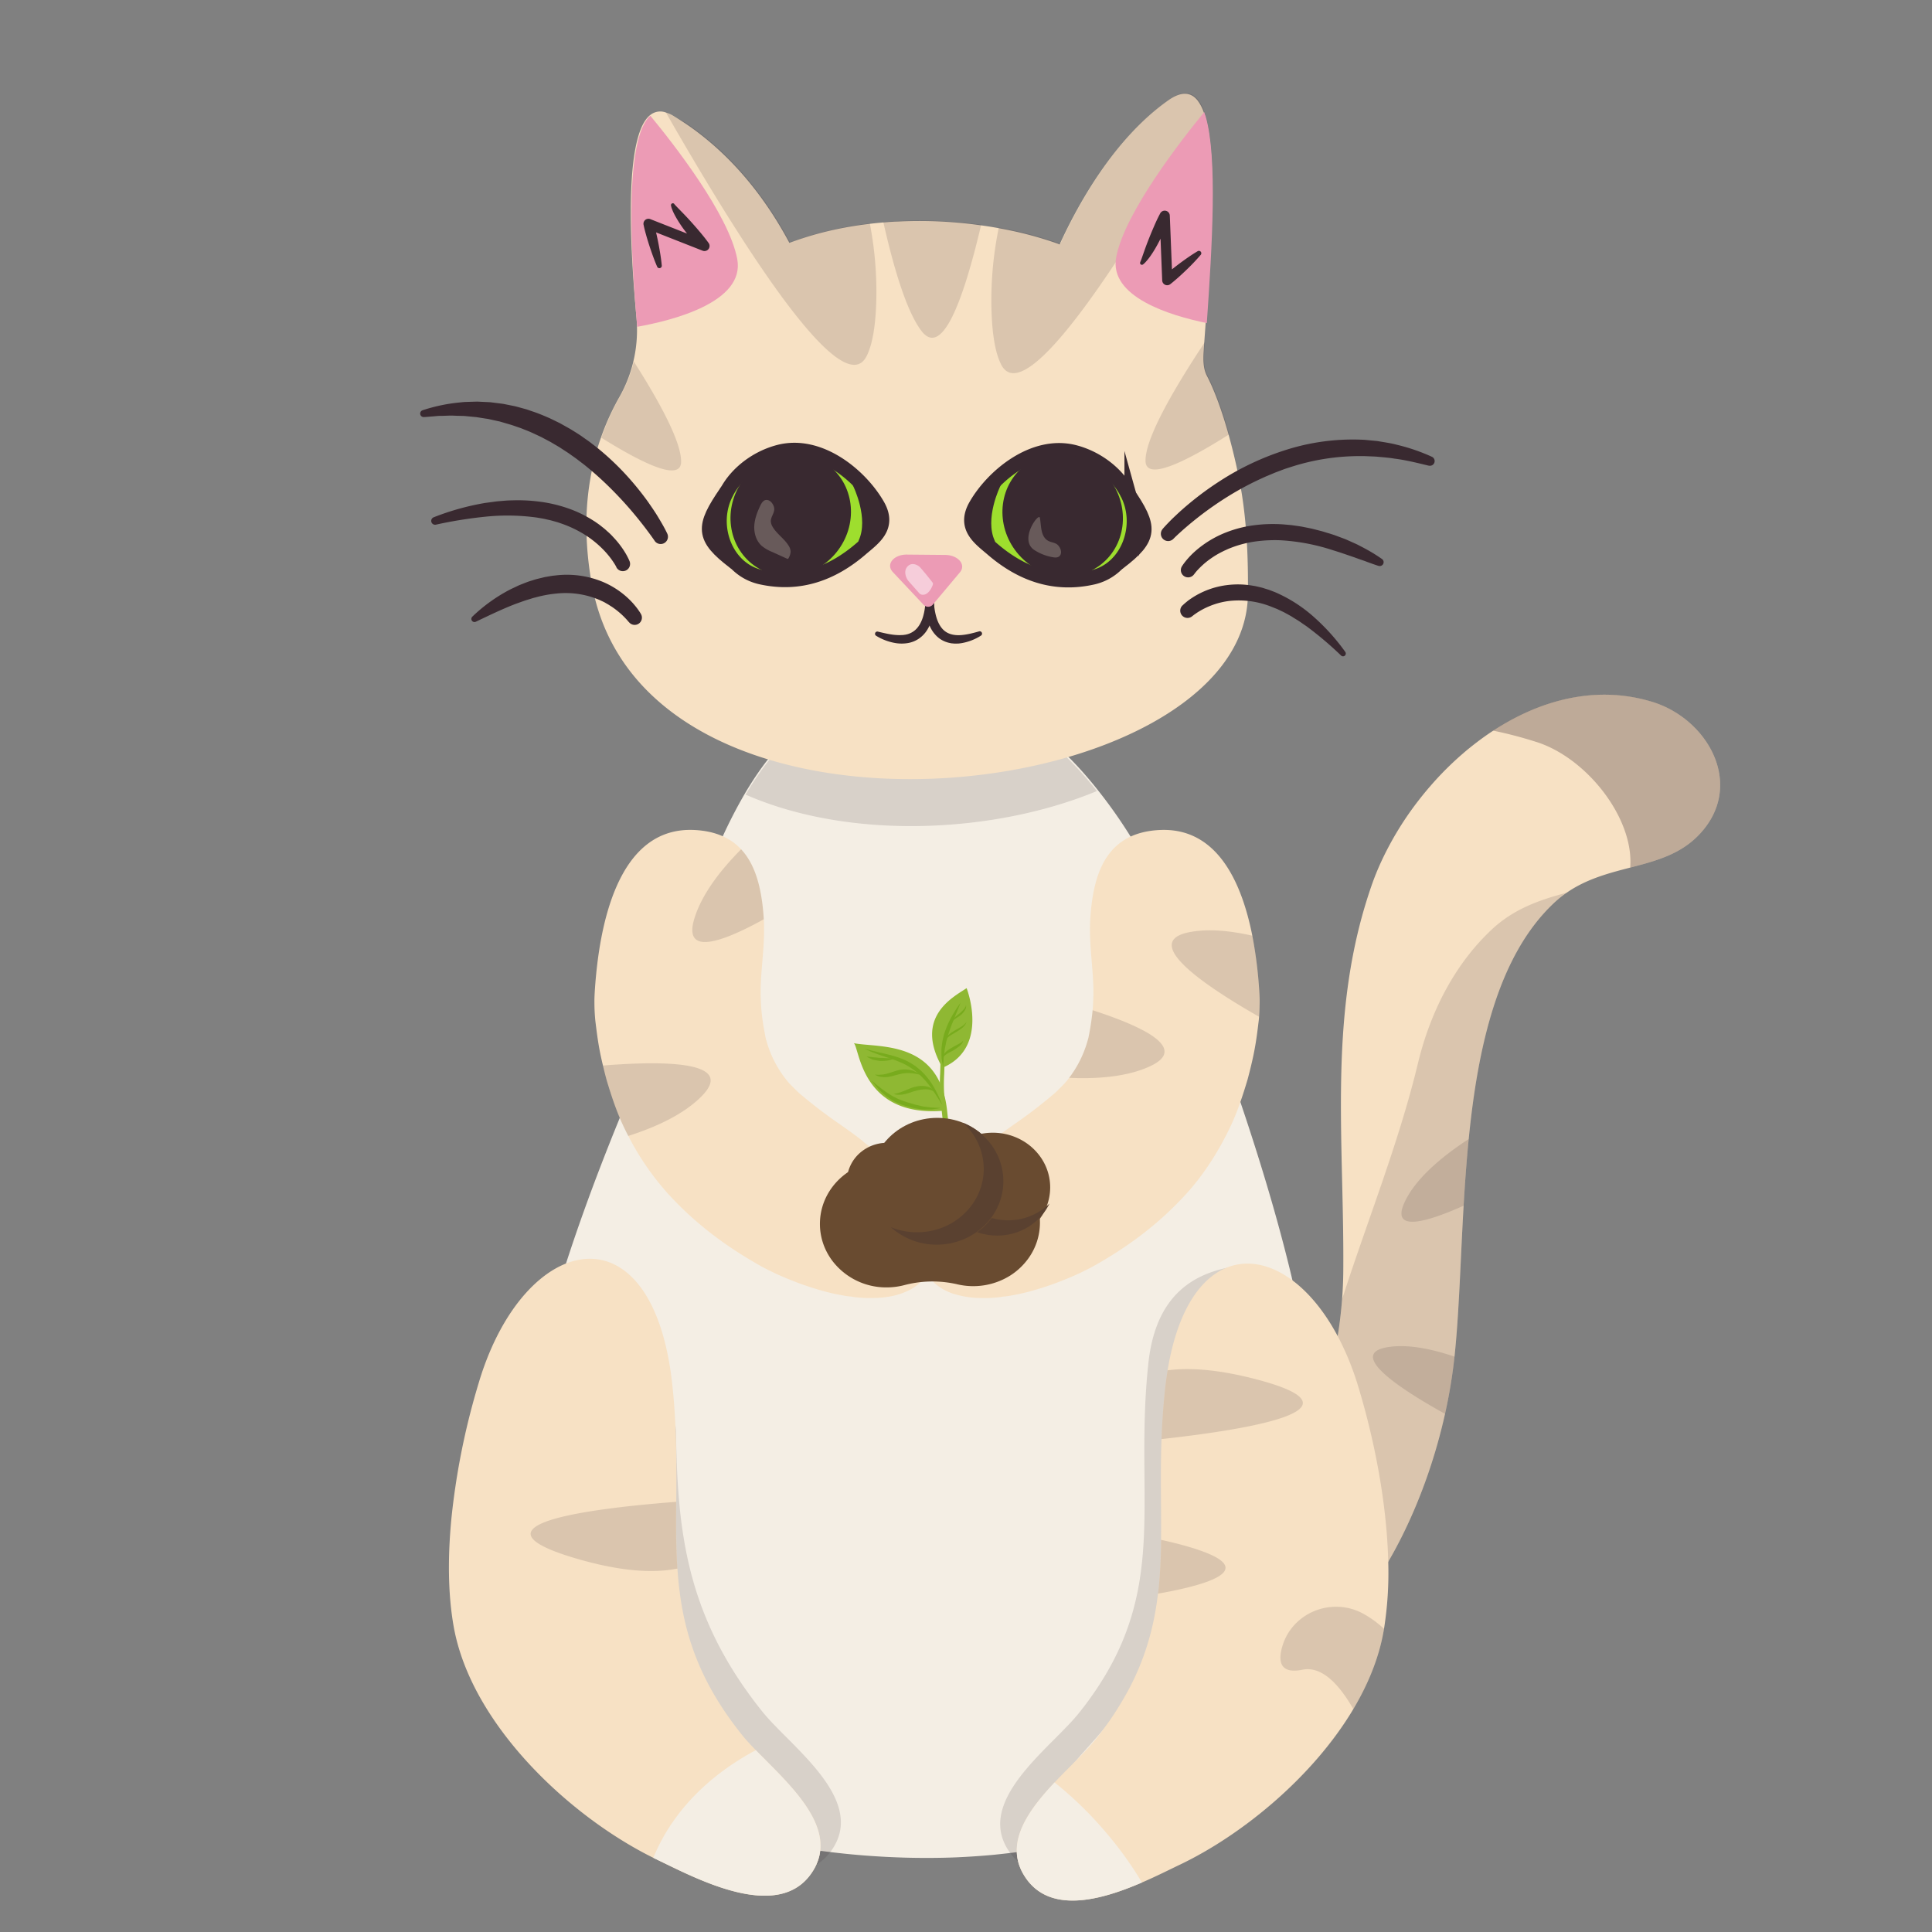 <svg xmlns="http://www.w3.org/2000/svg" viewBox="0 0 1451.34 1451.34"><rect x="0" y="0" width="1451.34" height="1451.34" fill="#808080" stroke="none"/><defs><style>.cls-1{fill:#f7e1c4}.cls-2,.cls-4{fill:#392930}.cls-2{opacity:.15}.cls-3{fill:#f4eee4}.cls-5{fill:#ec9bb5}.cls-7,.cls-8{fill:#9ede2e}.cls-7,.cls-8,.cls-9{stroke:#392930;stroke-width:10.95px}.cls-7{stroke-miterlimit:10}.cls-8,.cls-9{stroke-linecap:round;stroke-linejoin:round}.cls-9{fill:none}.cls-12{fill:#8fb833}.cls-13{fill:#78ab1d}.cls-14{fill:#694b30}.cls-15{fill:#5a4130}</style></defs><g id="Cat"><path class="cls-1" d="M1276.25 627.15c-14.17 14.81-32.53 19.64-51.61 24.6-6.06 1.57-12.2 3.16-18.31 5.09-10.09 3.2-20.08 7.29-29.45 13.79a82 82 0 0 0-9.64 7.82c-41.7 39.28-57 107.3-63.93 177.21-1.66 16.69-2.85 33.52-3.82 50.06-2.4 41.31-3.4 81-6.85 113.41 0 .15 0 .31-.05.46a386.71 386.71 0 0 1-7.06 42.49c-13.52 60.75-42.13 123.89-83.42 165a101.39 101.39 0 0 1-12 10c-47 34.2-155.14 67.39-173.9-5.81-17.64-68.92 86-65.4 119.28-90 20.59-15.2 36.33-37.85 47.86-63.48 14.46-32.12 22.31-68.93 24.84-101.75.54-7.25.85-14.29.9-21.06.32-40.15-1.53-79.14-1.75-117.57-.08-14.56.07-29.06.65-43.52 1.44-35.21 5.47-70.14 15.09-105.29q3.15-11.47 7.12-23 3.19-9.24 7.46-18.48a238.92 238.92 0 0 1 29.12-47.29c2.52-3.22 5.15-6.39 7.86-9.5a236.19 236.19 0 0 1 24.6-24.51c.64-.57 1.27-1.1 1.91-1.65q3-2.48 6-4.83c4.72-3.69 9.56-7.18 14.52-10.42 35.82-23.43 77.65-34.39 119.25-21.78 42.37 12.79 70.56 63.21 35.33 100.01z"/><path class="cls-2" d="M1176.89 670.62a83.25 83.25 0 0 0-9.66 7.83c-76.64 72.22-63.94 241.46-74.64 341.14-7.73 72-39.4 156.64-90.48 207.43a100.45 100.45 0 0 1-12 10c15.54-30 6.86-68.37 1.55-99.88-2.74-16.3-7.22-33.77-8.28-50.15a82.17 82.17 0 0 1 0-9.29c14.45-32.11 22.31-68.93 24.84-101.74 18.94-59.06 42.4-116.78 56.94-177.14 9-37.43 26.85-73.61 55.16-100.28 17.18-16.19 37-22.67 56.57-27.92z"/><path class="cls-3" d="M992.34 1139.17a370.63 370.63 0 0 1-8.57 71 282.06 282.06 0 0 1-10.57 35.92q-1.32 3.57-2.74 7.08a237.29 237.29 0 0 1-21.52 41.42c-26.18 40-68.08 66.19-116.8 81.84a368.93 368.93 0 0 1-48.37 11.85c-.59.12-1.19.22-1.79.32-5.05.89-10.13 1.67-15.25 2.38l-2.8.37c-1.28.17-2.57.34-3.86.49l-1.79.2c-.62.09-1.24.17-1.86.23-3.06.35-6.11.68-9.18 1-9.63.93-19.32 1.56-29 2-12.74.5-25.5.55-38.17.21-19.54-.55-38.86-2-57.52-4.34q-3.31-.39-6.6-.83c-7.06-1-14-2-20.84-3.17-16.55-2.82-32.36-6.25-47.08-10.17-201.53-53.59-177.67-258.74-122.23-429.71 16-49.18 34.53-95.54 51.09-134.63 7.84-18.48 15.2-40.68 22.86-64.47 10.51-32.61 21.57-68.21 35.2-101.35 2.28-5.53 4.63-11 7-16.37a366.35 366.35 0 0 1 18.12-35.19c.87-1.46 1.74-2.91 2.63-4.34 8.47-13.67 17.81-26 28.27-36.33a120.69 120.69 0 0 1 29.85-22c63.65-32.65 119.4-17 164.6 20.3a263 263 0 0 1 34 34.14c1.55 1.84 3.07 3.71 4.56 5.59A365.23 365.23 0 0 1 847.14 625c2.1 3.3 4.16 6.63 6.15 10a482.47 482.47 0 0 1 38.06 80l4 10.74c1.92 5.24 3.89 10.6 5.89 16l.08.21c23.29 63.5 50.47 139.64 69.07 217.63v.09q2.79 11.75 5.33 23.53c5.69 26.58 10.24 53.24 13.17 79.57a547 547 0 0 1 3.45 76.4z"/><path class="cls-2" d="M572.65 1285.74c-58.25-72.68-64-137.59-64.91-214.94-8 79.09-10.73 143.1 39.46 223.61 17.4 27.91 67.73 72.4 41.75 106.77a42.8 42.8 0 0 1-4.63 5.2c17.23 1.31 32.85-3.25 42.37-19.54 21.75-37.19-33.48-75.44-54.04-101.1z"/><path class="cls-1" d="M611.39 1404.33c-24.18 41.38-87.73 7.07-116.94-6.92l-.55-.28c-1-.48-2.08-1-3.13-1.52-45.23-22.36-95.89-64.14-125.79-113-10.09-16.47-17.8-33.74-22.17-51.34q-1.12-4.5-1.93-9c-4.5-25.08-4.53-53.42-1.74-81.92a541 541 0 0 1 18.59-95.14c.8-2.77 1.62-5.5 2.43-8.19 34.47-112.32 130.2-132.18 144.86 3 3.46 31.81 3.16 60.25 3 86.85v1.34c-.07 9.3-.11 18.4 0 27.35.12 7.69.38 15.28.87 22.78 2.78 41.39 13 80.63 48.49 124.91 2.88 3.6 6.45 7.44 10.41 11.5q1.43 1.49 2.94 3c24.11 24.45 58.61 55.87 40.66 86.58z"/><path class="cls-2" d="M935.38 950c-23 7.18-40.74 27.25-45.14 78.49q-.37 4.24-.61 8.78c-.79 15-1.13 29-1.32 42.14-.42 29.68 0 55.44-2.26 80.12 0 .39-.06.78-.11 1.16a262.7 262.7 0 0 1-5.42 34.82c-5.23 22.92-14.22 46.11-29.79 72-.35.57-.68 1.14-1 1.7q-6.54 10.69-14.64 22.06c-8.44 11.82-23.5 26.47-35.64 42.25-1.55 2-3.06 4-4.48 6.09-11.64 16.58-18.82 34.11-11 50.73a39.78 39.78 0 0 0 2.75 4.87 38.76 38.76 0 0 0 12.79 12.37c-11.92 1-23.11-.69-32.09-7.09a36.29 36.29 0 0 1-7.14-6.71 42.39 42.39 0 0 1-3.94-5.67 36.1 36.1 0 0 1-4.42-11.67c-6.17-33.37 40-66.45 58.46-89.43a248.72 248.72 0 0 0 21.06-30.47c17.28-29.72 24.16-57.79 26.82-86.71 4-43.84-1.68-89.62 4.44-146 5.83-53.72 36.83-67.29 62.38-72.13 3.54-.7 7.01-1.24 10.3-1.7z"/><path class="cls-1" d="M1039.69 1223.59c-.13.76-.26 1.53-.4 2.29-3.57 19.87-11.59 39.4-22.65 58-30.38 51-83.62 94.61-130.36 116.92-7.53 3.59-17.46 8.63-28.45 13.37l-.33.14c-31.17 13.42-70.76 24.37-88.71-6.33a37.12 37.12 0 0 1-3.37-7.48 33.48 33.48 0 0 1-1.49-7.41c-1.61-18.47 12.1-36.75 27.44-53.2l.84-.89c1.74-1.85 3.5-3.68 5.26-5.47 9.58-9.8 19.08-18.81 25.36-26.65a241.24 241.24 0 0 0 25-37.6l.93-1.76c12.4-23.93 18.34-46.92 21.13-70.33.92-7.76 1.49-15.56 1.85-23.47.15-3.11.24-6.23.32-9.38.06-2.5.11-5 .14-7.55.23-19.75-.37-40.25 0-62.27q.09-6.63.34-13.45.3-9.29 1-18.94.6-9 1.62-18.47c.53-4.86 1.16-9.49 1.88-13.94 0-.1 0-.2.06-.3 7.47-45.41 25.14-70.3 46-77.76 15-5.36 31.62-1.72 47.29 9.8 12.59 9.23 24.54 23.53 34.54 42.31a209.31 209.31 0 0 1 15.11 36.88c11.84 38.64 21.76 87.23 22.82 132.6a268.8 268.8 0 0 1-3.17 50.34z"/><path class="cls-2" d="M1103.32 855.65c-1.67 16.7-2.86 33.53-3.83 50.08-27.19 12.18-54.38 20.25-44.71-1.76 7.89-18 27.74-34.61 47.54-47.67zm-10.68 163.48c0 .15 0 .31-.05.46a387.11 387.11 0 0 1-7.06 42.49c-2.68-1.48-5.45-3-8.27-4.66-29.36-16.9-63.15-40.24-35.74-45.25 14.99-2.75 33.38.93 51.12 6.96zm-52.95 204.45c-.12.77-.25 1.54-.39 2.3-3.58 19.86-11.6 39.41-22.66 58-10.55-18.45-23.58-32.49-38.17-29.57-15.7 3.14-18.24-4.81-15.79-15.26 6.37-27.18 37.48-40.22 61.84-26.59a78.28 78.28 0 0 1 15.17 11.12zm-530.83-45.26c-17.5 3.55-41.72 2.42-75.25-7.32-88.06-25.62 10.26-37.88 74.35-42.81-.07 9.3-.11 18.4 0 27.35.14 7.69.4 15.28.9 22.78zm363.69-97.27c.21-6.19.52-12.49 1-18.94q.62-9.06 1.63-18.48.79-7.26 1.89-13.93c0-.1 0-.2.05-.3 16.53-2.17 38.15-.69 66.42 6.7 87.01 22.78-6.97 37.9-70.99 44.95zm-2.63 116.12c.92-7.76 1.5-15.57 1.86-23.47.25-5.59.38-11.22.45-16.93 4.23.9 8.63 1.93 13.21 3.13 63 16.49 31.15 28.98-15.52 37.27z"/><path class="cls-1" d="M946.26 753.3c-.07 3.43-.14 7-.41 10.49a73.13 73.13 0 0 1-.33 3.32c-.91 7.46-1.75 14.44-3.21 22-1.27 6.68-3.08 14.15-4.87 20.92-.12.42-.24.91-.38 1.36-3.34 11.2-7.12 22.68-12 33.31-8.61 18.56-20.2 37-33.55 51.71-20.77 22.92-44.17 40.27-70.56 55-3.33 1.86-5.65 2.84-8.89 4.52-1.78.84-3.58 1.67-5.37 2.45-.65.29-1.31.57-1.94.83-1.16.5-2.33 1-3.47 1.47-3.17 1.29-6.37 2.52-9.55 3.72-.63.23-1.25.45-1.82.64-3.52 1.23-7.06 2.4-10.58 3.44-1.19.36-2.22.64-3.37 1-.58.17-1.08.3-1.67.46s-1.24.35-1.86.49l-.35.09-1.48.37-1.82.45-1.79.4c-.59.15-1.22.28-1.81.4-2.79.57-5.59 1.11-8.37 1.54-.55.09-1 .14-1.54.21a18.33 18.33 0 0 0-3.63.48l-1.49.17c-1.55.18-3.1.29-4.65.39l-1.5.09-1.51.07h-5.32c-.91 0-1.42 0-2.27-.08h-1c-.51 0-1.31-.05-1.9-.12l-1.89-.15-1.73-.21c-.56-.06-1.23-.16-1.7-.23l-1.06-.15a11.93 11.93 0 0 1-1.19-.24l-1.2-.21-1.17-.26c-.4-.1-.78-.15-1.18-.26-.74-.18-1.49-.39-2.23-.6-.37-.11-.75-.21-1.11-.33l-1.14-.25a52.65 52.65 0 0 1-6.49-2.72l-1.14-.6a34.91 34.91 0 0 1-3.34-2.12c-.47-.32-.91-.66-1.34-1h-.07c-.27-.23-.68-.56-.93-.78s-.57-.5-.71-.64-.05 0-.12-.1 0 0-.11-.11-.54-.5-.64-.59l-.08-.07a.9.9 0 0 1-.1-.09.41.41 0 0 0-.1-.11c-.08-.07-.26-.28-.37-.39l-.36-.38c-.11-.12-.59-.65-.66-.76-.22-.29-.44-.52-.67-.79l-.63-.83c-.23-.3-.48-.65-.71-1s-.39-.62-.64-1-.43-.7-.63-1.08c-.11-.18-.21-.36-.28-.49-.19-.38-.39-.74-.5-1s0 0-.07-.17a2.91 2.91 0 0 1-.17-.35c-.09-.23-.27-.57-.4-.89s-.34-.82-.48-1.19a.11.11 0 0 0 0-.06c0-.11-.26-.74-.32-.84v-.06a5.43 5.43 0 0 1-.34-.79c-.09-.27-.14-.51-.25-.85s-.26-.87-.34-1.26-.19-.84-.26-1.2-.12-.66-.19-1c-.22-1.43-.38-2.88-.46-4.32v-.55a.83.83 0 0 1 0-.16v-.19a1.56 1.56 0 0 1 0-.24v-.94a13.43 13.43 0 0 1 0-1.39c0-.61.06-1.56.12-2.25 0-.33.06-.81.09-1.1s.06-.35.09-.63.07-.61.12-.95c.14-1 .32-2 .52-3.08.11-.53.22-1 .36-1.62s.31-1.34.49-2c.28-1 .59-2.15.93-3.2l.4-1.29c.13-.38.2-.51.33-.91s.31-.91.47-1.34v-.06c.17-.44.33-.92.52-1.38.4-1 .83-2.08 1.28-3.11.14-.33.31-.67.46-1s.29-.68.45-1c.44-1 .89-1.88 1.37-2.85.13-.28.25-.52.42-.87s.44-.8.66-1.22c.58-1.13 1.21-2.32 1.85-3.45.31-.55.64-1.12 1-1.69l.12-.18c.22-.4.46-.82.7-1.22l.08-.12c.27-.45.46-.74.75-1.21s.54-.89.91-1.48 1-1.63 1.45-2.25.69-1 1.08-1.62l.06-.1c.06-.1.34-.49.4-.59s0-.06.08-.11c.35-.51.65-.94 1-1.46s.73-1 1.11-1.55c.83-1.19 1.68-2.35 2.56-3.52.39-.52.77-1.05 1.2-1.61 1.16-1.49 2.34-3 3.55-4.52.81-1 1.67-2.08 2.53-3.11l1-1.22c1.8-2.1 3.63-4.2 5.51-6.24.44-.47.9-.93 1.32-1.4l.19-.19c.4-.5 1.32-1.33 1.71-1.8a54.77 54.77 0 0 1 7.8-7.22l.34-.2a1.07 1.07 0 0 1 .15-.1s-.08 0 0 0c2.91-1.91 5.39-4.33 8.13-6.39 4.45-3.36 9.06-6.61 13.58-9.8a366.47 366.47 0 0 0 29.42-22.5c1.27-1.1 2.52-2.15 3.64-3.32 2.1-2.18 4.28-4.13 6.21-6.45.74-.89 1.44-1.78 2.12-2.68a82.73 82.73 0 0 0 13.9-28 25.56 25.56 0 0 0 .74-2.85 194.67 194.67 0 0 0 3-19.92c.26-2.94.45-6.12.56-9.82.6-19.92-3.83-39.51-2.13-61.48 2.53-32.66 12.48-62.12 51.72-64.15 43.45-2.26 61.91 39.34 69.85 79.44a322 322 0 0 1 5.08 39.63c.22 3.02.48 7.41.41 10.71zM652.72 860.83s.02.01 0 0z"/><path class="cls-1" d="M700.36 940.54v.93a1.28 1.28 0 0 0 0 .19v.71c-.08 1.44-.25 2.89-.47 4.32-.06.35-.11.64-.19 1s-.16.82-.25 1.2-.24.93-.35 1.26-.15.58-.25.85-.09.37-.17.61v.06c-.05.1-.27.73-.32.84s0 .07 0 .07c-.14.37-.35.86-.48 1.19s-.31.66-.4.89-.09.21-.17.35 0 0-.07.17-.31.58-.5 1c-.07.13-.17.31-.26.49-.22.38-.48.82-.65 1.08s-.42.66-.65 1-.47.69-.71 1-.4.54-.63.83-.43.49-.66.78l-.05.06c-.07.11-.55.64-.66.76-.09.09-.27.27-.36.38l-.37.39-.11.11s-.07 0-.11.09l-.07.07c-.11.09-.53.5-.64.59s0 0-.11.11 0 0-.13.1-.46.44-.71.64-.65.55-.93.78h-.06c-.44.34-.88.68-1.34 1a34.91 34.91 0 0 1-3.34 2.12c-.4.2-.74.39-1.14.6a52.15 52.15 0 0 1-6.5 2.72l-1.07.35-1.11.33c-.74.21-1.5.42-2.24.6-.39.11-.77.16-1.17.26l-1.18.26c-.39.08-.8.13-1.2.21a11.39 11.39 0 0 1-1.19.24l-1.05.15c-.47.07-1.16.17-1.7.23l-1.74.21-1.88.15c-.59.07-1.42.09-1.9.12s-.61 0-1 0c-.84 0-1.37.06-2.26.08s-2.07 0-3.06 0h-2.27l-1.5-.07c-.49 0-1-.05-1.51-.09-1.54-.1-3.09-.21-4.64-.39l-1.49-.17a18.33 18.33 0 0 0-3.63-.48c-.53-.07-1-.12-1.54-.21-2.8-.43-5.58-1-8.37-1.54-.59-.12-1.22-.25-1.82-.4l-1.79-.4-1.81-.45c-.55-.13-1-.23-1.48-.37l-.36-.09c-.61-.14-1.26-.33-1.85-.49s-1.09-.29-1.67-.46c-1.15-.34-2.19-.62-3.38-1-3.51-1-7-2.21-10.57-3.44-.57-.19-1.21-.41-1.83-.64-3.17-1.2-6.37-2.43-9.54-3.72-1.15-.47-2.32-1-3.48-1.47l-1.94-.83c-1.78-.78-3.59-1.61-5.37-2.45-3.23-1.68-5.56-2.66-8.88-4.52-26.4-14.78-49.8-32.13-70.57-55A204 204 0 0 1 472 853.33c-1.49-2.85-2.89-5.73-4.22-8.6-4.93-10.63-8.71-22.11-12.05-33.31-.14-.45-.26-.94-.37-1.36-.82-3.1-1.65-6.35-2.41-9.61-.93-3.84-1.78-7.69-2.47-11.31-1.45-7.59-2.3-14.57-3.22-22a137 137 0 0 1-.72-13.81c-.07-3.27.19-7.69.4-10.75 3.17-45.24 16.27-122.12 74.92-119.07 16 .83 27.17 6.23 34.92 14.55 11.22 12.07 15.32 30.28 16.82 49.6.07 1 .14 2 .18 3 1.12 20.79-2.89 39.51-2.32 58.53.39 12.19 1.5 18.79 3.54 29.74a28 28 0 0 0 .73 2.85 82.54 82.54 0 0 0 16 30.65c1.92 2.32 4.11 4.27 6.21 6.45 1.12 1.17 2.36 2.22 3.63 3.32A368.42 368.42 0 0 0 631 844.62c4.51 3.19 9.14 6.44 13.58 9.8 2.74 2.06 5.21 4.47 8.12 6.39l.17.13.34.2a55.31 55.31 0 0 1 7.8 7.22c.39.47 1.31 1.3 1.7 1.8l.19.19c.43.47.89.93 1.31 1.4 1.9 2 3.73 4.14 5.53 6.24l1 1.22c.85 1 1.71 2.09 2.53 3.11 1.21 1.51 2.39 3 3.55 4.52.43.56.8 1.09 1.19 1.61.88 1.17 1.73 2.33 2.57 3.52.37.53.75 1 1.1 1.55l1 1.46.07.11c.07.11.34.5.41.59l.06.1c.38.57.66 1 1.07 1.62s1.08 1.66 1.45 2.25.62 1 .91 1.48.49.76.75 1.21a.94.94 0 0 1 .09.12c.24.4.48.82.69 1.22l.12.18c.34.57.68 1.14 1 1.69.64 1.13 1.26 2.32 1.85 3.45.22.42.47.88.66 1.22l.42.87c.47 1 .93 1.88 1.37 2.85.16.34.3.68.45 1s.32.67.46 1c.45 1 .87 2.07 1.28 3.11.18.46.35.94.51 1.38v.06c.17.43.35.94.48 1.34s.21.53.33.91.27.87.41 1.29c.34 1 .65 2.16.93 3.2.17.66.35 1.4.49 2s.24 1.09.35 1.62c.21 1 .39 2.06.53 3.08 0 .34.09.65.12.95s0 .33.09.63.06.77.08 1.1c.07.69.11 1.64.13 2.25s0 .85 0 1.39a1.78 1.78 0 0 1 .12.29z"/><path class="cls-2" d="M824 594.25c-77.15 32-185.59 37.08-263.9 2.66.87-1.46 1.74-2.91 2.63-4.35 8.47-13.67 17.81-26 28.27-36.33 61.06 17.32 133.4 15.2 194.45-1.72a263.11 263.11 0 0 1 34 34.15c1.55 1.84 3.08 3.71 4.55 5.59z"/><path class="cls-1" d="M444.54 438.52a247.33 247.33 0 0 1-4-39.63 205.22 205.22 0 0 1 5.83-53.21c1.41-5.62 3-11.08 4.9-16.42q1.23-3.64 2.66-7.22a188.83 188.83 0 0 1 11.48-24 100.49 100.49 0 0 0 10.25-26c.67-2.75 1.23-5.53 1.66-8.32a102 102 0 0 0 1.19-17.83c0-2.12-.14-4.24-.31-6.36 0-.33-.05-.64-.08-1-2.46-26.68-4.19-54-4.24-78.07v-4.97c.15-20 1.57-37.57 4.84-50.28 2.2-8.61 5.25-15 9.34-18.47a12 12 0 0 1 11.31-2.5 24.07 24.07 0 0 1 6.44 2.79c2.9 1.73 5.74 3.54 8.5 5.38 4.36 2.89 8.52 5.93 12.53 9.08 1.61 1.25 3.17 2.52 4.72 3.81 29.62 24.55 49.22 54.24 61.43 77.15a247.38 247.38 0 0 1 41.3-11.41l.65-.13q9-1.65 18-2.72c.4-.06.82-.11 1.23-.15 2.37-.28 4.73-.52 7.1-.73l1.82-.17c1.12-.09 2.24-.19 3.36-.27 2.08-.17 4.15-.29 6.22-.4h.93a324.71 324.71 0 0 1 42.4.53c1 .08 1.94.15 2.91.24l2.32.2.56.05q7.53.71 14.85 1.75c.63.08 1.27.16 1.89.26q5.73.81 11.28 1.83t10.93 2.17c.74.15 1.47.32 2.19.48.47.09.94.2 1.41.31a276.33 276.33 0 0 1 30.09 8.71l1.59.62c14-30.62 41.26-79.76 81.67-108.3 9.53-6.72 16.5-6.21 21.5-.37.36.41.7.87 1 1.33a29.44 29.44 0 0 1 3.17 5.72c.29.69.57 1.42.85 2.16s.56 1.61.83 2.46c.08.24.15.48.23.72 4 13.33 5.39 33.49 5.36 56.71v1.69c-.13 28.27-2.36 60.91-4.51 91.09-.15 2.08-.29 4.16-.44 6.22-.17 2.23-.32 4.43-.48 6.61-.19 2.63-.36 5.22-.56 7.76-.14 2-.28 3.93-.4 5.87-.45 6.47-.56 13.37 2.4 19.06 4.61 8.86 9.11 20.52 13.21 33.7 1.07 3.45 2.13 7 3.13 10.63 3 10.74 5.72 22.19 8 33.77 6.3 31.79 6.66 64.26 6.48 85.87-1.31 158.42-453.29 213.3-492.92-7.8z"/><path class="cls-4" d="M873.38 397.34c1.67-1.91 3.21-3.53 4.85-5.22s3.28-3.29 5-4.88c3.36-3.2 6.83-6.25 10.39-9.2a232.08 232.08 0 0 1 22.36-16.41 205.27 205.27 0 0 1 50.3-23.74 165.34 165.34 0 0 1 55.37-7.63c1.17.06 2.34.06 3.51.15l3.5.33 3.49.33c1.16.14 2.33.17 3.48.41 4.61.81 9.24 1.41 13.74 2.64a142.3 142.3 0 0 1 26.25 9 3.54 3.54 0 0 1-2.25 6.68h-.18c-8.62-2.08-17.13-4.23-25.81-5.3-4.3-.75-8.65-1-13-1.43-2.16-.18-4.34-.2-6.5-.31l-3.25-.13h-3.25a168 168 0 0 0-51.13 8l-3.1 1c-1 .32-2.07.66-3.09 1.05l-6.13 2.32-6 2.51c-2 .83-4 1.81-6 2.7a223.83 223.83 0 0 0-23.05 12.46 253.83 253.83 0 0 0-21.64 15c-3.46 2.7-6.89 5.45-10.2 8.32-1.67 1.42-3.3 2.88-4.91 4.35-.82.73-1.6 1.47-2.39 2.21s-1.58 1.53-2.24 2.2l-.12.11a5.47 5.47 0 0 1-8-7.45zm14.5 28.08l.47-.72.42-.61c.27-.4.55-.77.83-1.14.55-.75 1.13-1.44 1.7-2.15 1.17-1.38 2.37-2.72 3.64-4a70.74 70.74 0 0 1 8.09-6.92 78 78 0 0 1 18.53-10.13 88.41 88.41 0 0 1 20.31-5.15 109.73 109.73 0 0 1 20.71-.77c1.72.1 3.42.28 5.13.42l2.56.24 2.54.36c1.69.24 3.38.47 5.06.75l5 1 2.5.51 2.46.62 4.92 1.26c1.63.44 3.23 1 4.85 1.46s3.23 1 4.82 1.51l4.73 1.76 2.36.88c.79.29 1.57.6 2.33.95l4.59 2.05c1.52.69 3.06 1.35 4.53 2.15 3 1.54 5.93 3.09 8.8 4.77s5.67 3.51 8.41 5.41a2.91 2.91 0 0 1-2.52 5.16h-.11c-3.14-1-6.18-2.11-9.22-3.23-1.5-.6-3-1.07-4.57-1.61s-3-1.1-4.54-1.64l-9.1-3.11c-3-1-6.07-1.93-9.1-2.9a153.47 153.47 0 0 0-37-6.74 108 108 0 0 0-18.45.83 82.35 82.35 0 0 0-17.67 4.39c-1.41.55-2.83 1.05-4.19 1.71l-2.07.93-2 1a64.23 64.23 0 0 0-7.73 4.63 59.48 59.48 0 0 0-7 5.62c-1.09 1-2.13 2.07-3.14 3.13-.48.54-1 1.08-1.42 1.63q-.36.4-.66.81l-.52.68-.35.44a5.46 5.46 0 0 1-8.9-6.3zm.35 29.5l.54-.53.47-.44c.31-.28.62-.56.92-.81.61-.54 1.22-1 1.84-1.53 1.25-1 2.53-1.85 3.83-2.71a61.86 61.86 0 0 1 26.07-9.39 65.71 65.71 0 0 1 18.48.35l2.27.36c.76.15 1.5.33 2.24.5 1.49.36 3 .66 4.43 1.14s2.92.87 4.34 1.38l4.23 1.62A108.31 108.31 0 0 1 987.57 464a157.23 157.23 0 0 1 23 25.7 2.09 2.09 0 0 1-3.14 2.74A264.52 264.52 0 0 0 982 470.85c-1.09-.83-2.27-1.54-3.38-2.33s-2.23-1.57-3.38-2.31l-3.47-2.12-1.69-1.09-1.78-1-3.53-1.94c-1.2-.6-2.42-1.15-3.62-1.73l-1.81-.85-1.85-.73c-1.24-.47-2.44-1-3.69-1.46a65.8 65.8 0 0 0-30.41-3.84 55.81 55.81 0 0 0-14.68 3.86 54.05 54.05 0 0 0-6.84 3.34c-1.1.63-2.17 1.3-3.2 2-.51.35-1 .7-1.52 1.06-.25.18-.48.36-.71.54l-.56.44-.47.37a5.46 5.46 0 0 1-7.18-8.2zm-425.36-29.23l-.42-.76c-.17-.29-.34-.6-.53-.9-.36-.61-.78-1.23-1.17-1.84-.83-1.22-1.68-2.44-2.6-3.61a66.84 66.84 0 0 0-6-6.73 75.46 75.46 0 0 0-14.3-11.06 86.42 86.42 0 0 0-16.56-7.64l-2.18-.75-2.22-.63c-1.48-.41-2.95-.87-4.46-1.18s-3-.72-4.53-1l-4.59-.79a161.61 161.61 0 0 0-37.73-.75 326.64 326.64 0 0 0-38.19 6.09 2.9 2.9 0 0 1-1.65-5.53 193.34 193.34 0 0 1 38.56-10.77l5-.68c1.67-.2 3.34-.5 5-.62 3.38-.26 6.75-.65 10.16-.65a124.7 124.7 0 0 1 20.5.92 105 105 0 0 1 20.28 4.56 88.76 88.76 0 0 1 19.06 8.82l2.24 1.4c.74.47 1.46 1 2.18 1.5s1.45 1 2.15 1.56l2.07 1.65c1.41 1.06 2.69 2.3 4 3.45s2.58 2.43 3.76 3.75a69.5 69.5 0 0 1 6.73 8.26q1.53 2.2 2.89 4.54c.44.8.88 1.58 1.29 2.42.21.41.42.83.62 1.27l.31.66.34.79a5.46 5.46 0 0 1-9.79 4.81zm28.79-19.61c-1.13-1.62-2.43-3.48-3.71-5.19s-2.59-3.51-3.92-5.23c-2.67-3.45-5.39-6.86-8.2-10.19-5.6-6.68-11.52-13.07-17.68-19.16a244 244 0 0 0-19.32-17.24l-5.12-3.91c-1.71-1.31-3.49-2.5-5.23-3.76s-3.55-2.39-5.34-3.56l-2.69-1.76c-.9-.57-1.83-1.09-2.75-1.64l-2.76-1.62c-.92-.55-1.84-1.09-2.79-1.56l-5.65-3c-3.86-1.78-7.68-3.7-11.66-5.2l-3-1.2c-1-.41-2-.7-3-1.06-2-.68-4-1.43-6.05-2l-6.12-1.8c-.51-.15-1-.3-1.54-.43l-1.56-.33-3.13-.69-3.14-.69c-1-.24-2.11-.33-3.16-.52l-6.36-1-6.43-.61c-1.08-.08-2.15-.25-3.23-.27l-3.24-.08c-2.16 0-4.34-.21-6.52-.18s-4.35.16-6.54.2c-1.09 0-2.2 0-3.29.1l-3.28.3c-2.2.17-4.4.37-6.62.5h-.18a2.62 2.62 0 0 1-.95-5.12 126.26 126.26 0 0 1 27-5.76l3.48-.36c1.16-.12 2.32-.1 3.49-.16l7-.21 7 .33c1.17.07 2.36.08 3.52.23l3.49.43 3.51.44 1.75.23c.58.1 1.15.22 1.73.33l6.93 1.39c2.29.53 4.55 1.21 6.83 1.82 1.13.32 2.29.59 3.4 1l3.34 1.16c4.49 1.45 8.8 3.33 13.13 5.19l6.34 3.09c1.07.5 2.09 1.08 3.11 1.66l3.07 1.72c1 .58 2.06 1.14 3.07 1.74l3 1.86c2 1.26 4 2.48 5.88 3.86s3.86 2.64 5.71 4.06l5.54 4.28a202.77 202.77 0 0 1 20.38 19A221.8 221.8 0 0 1 486.81 377c2.62 3.8 5.27 7.57 7.64 11.54 1.2 2 2.39 4 3.52 6s2.19 4 3.27 6.29a5.48 5.48 0 0 1-9.46 5.47zm-19.5 60.97l-1.06-1.24c-.4-.45-.83-.91-1.25-1.36l-1.32-1.35-1.36-1.31a67.39 67.39 0 0 0-5.88-4.81l-1.55-1.09-1.6-1c-1-.72-2.17-1.29-3.24-1.95s-2.23-1.17-3.36-1.69-2.28-1.06-3.47-1.47a64.78 64.78 0 0 0-29.8-3.93 91.66 91.66 0 0 0-15.39 2.78c-1.28.33-2.56.63-3.82 1.07l-3.83 1.17c-2.53.83-5.05 1.78-7.6 2.67-10.1 3.85-20 8.66-30.19 13.52a2.35 2.35 0 0 1-2.64-3.81A122.56 122.56 0 0 1 382.9 443c1.3-.67 2.65-1.27 4-1.91s2.64-1.31 4-1.83c2.76-1.07 5.48-2.25 8.36-3.07 1.42-.44 2.84-.92 4.29-1.3l4.38-1.06c1.45-.38 3-.6 4.45-.86s3-.53 4.51-.64a70.7 70.7 0 0 1 36.36 4.95 64.08 64.08 0 0 1 15.82 9.72 62.52 62.52 0 0 1 6.67 6.45c1 1.17 2 2.35 2.95 3.62.46.63.93 1.26 1.37 1.93.23.33.45.67.67 1l.33.54.38.64a5.45 5.45 0 0 1-8.82 6.34z"/><path class="cls-2" d="M737.08 168.83c-15 63.69-30.49 99-45.05 79.54-10.22-13.63-19.74-42.8-28.49-81.64 1.12-.1 2.23-.19 3.35-.27 2.08-.17 4.15-.29 6.23-.4h.93a326.34 326.34 0 0 1 42.39.57c1 .09 1.95.15 2.91.25l2.32.19.56.06c5.03.43 9.98 1 14.85 1.7zm186.36 157.42c-35.37 22.37-62.69 34.8-62.91 20-.23-16.6 20-52.18 44.57-89.25-.14 2-.28 3.93-.41 5.87-.44 6.46-.56 13.37 2.41 19.06 4.6 8.86 9.11 20.52 13.21 33.69 1.06 3.45 2.12 6.99 3.13 10.63z"/><path class="cls-4" d="M701.48 449.53c0 1 0 2.28.11 3.43s.18 2.34.34 3.5a46.91 46.91 0 0 0 1.37 6.79c1.23 4.35 3.29 8.35 6.43 10.81s7.34 3.33 11.84 3.06 9.2-1.48 13.93-2.82a1.73 1.73 0 0 1 2.15 1.19 1.75 1.75 0 0 1-.76 2 39.19 39.19 0 0 1-14.71 5.67c-.69.09-1.37.2-2.06.27l-2.11.05a17.14 17.14 0 0 1-2.14-.11l-1.08-.1c-.36 0-.72-.14-1.08-.21a19.89 19.89 0 0 1-8.16-3.55 22.71 22.71 0 0 1-5.78-6.62 32.34 32.34 0 0 1-3.16-7.74 43.68 43.68 0 0 1-1.36-7.94c-.12-1.33-.17-2.65-.19-4a38 38 0 0 1 .16-4.07 3.12 3.12 0 0 1 6.23.27z"/><path class="cls-4" d="M701.47 449.08a40.24 40.24 0 0 1 .17 4.18c0 1.36-.08 2.72-.21 4.08a40 40 0 0 1-1.5 8.15 30.62 30.62 0 0 1-3.5 7.85 22.14 22.14 0 0 1-6.23 6.46 20.92 20.92 0 0 1-8.36 3.3 28.27 28.27 0 0 1-8.56.07 40.29 40.29 0 0 1-15.09-5.55 1.71 1.71 0 0 1 1.27-3.14c4.93 1.15 9.73 2.36 14.4 2.58l1.73.07c.58 0 1.14-.05 1.7-.07h.85l.82-.11c.54-.1 1.1-.12 1.62-.26a15 15 0 0 0 5.74-2.47c3.37-2.36 5.64-6.3 7-10.7a43 43 0 0 0 1.47-6.89c.16-1.18.26-2.37.33-3.57s.12-2.44.09-3.49v-.14a3.12 3.12 0 0 1 6.23-.34z"/><path class="cls-2" d="M511.66 346.94c-.19 14.4-26 3.06-59.92-18.12.83-2.44 1.72-4.84 2.66-7.22a190.2 190.2 0 0 1 11.48-24 100.52 100.52 0 0 0 10.26-26c20.32 31.82 35.73 60.85 35.52 75.34zm393.82-260.8c-4.66 8.17-9.38 16.37-14.13 24.52-2.94 5.06-5.91 10.1-8.84 15.12-56.39 95.19-114.83 179-130.47 148-4.55-9-6.78-23.46-7.26-41.74a270.11 270.11 0 0 1 4.52-55.92c.3-1.67.62-3.43 1-5.23q5.58 1 10.94 2.17c.73.15 1.46.31 2.18.48.48.08 1 .19 1.42.3a278.35 278.35 0 0 1 30.08 8.68l1.59.62c14-30.63 41.26-79.77 81.67-108.3 9.53-6.73 16.51-6.22 21.51-.37.35.41.7.86 1 1.33a29.44 29.44 0 0 1 3.12 5.68c.29.69.57 1.42.85 2.16s.55 1.65.82 2.5zm-247.2 139.62c-.48 18.27-2.72 32.75-7.27 41.75-15.64 31-74.08-52.87-130.46-148.06-2.94-5-5.92-10-8.86-15.11q-6-10.25-11.84-20.52L514.79 92c4.37 2.89 8.53 5.93 12.54 9.08 1.6 1.25 3.16 2.51 4.72 3.81 29.61 24.54 49.21 54.24 61.43 77.15a247.84 247.84 0 0 1 41.3-11.42l.64-.12q9-1.65 18-2.72c.13.7.25 1.38.38 2.07a269.27 269.27 0 0 1 4.48 55.91z"/><path class="cls-5" d="M681.3 416.61l28.7.26c9.75.08 15.93 7.29 11.15 13L700.91 454a4.67 4.67 0 0 1-7.16.26l-23-24.47c-5.5-5.79.51-13.27 10.55-13.18z"/><path d="M682.61 436.65L690 445a4.47 4.47 0 0 0 2.55 1.74c4 .66 6.84-3.88 8-6.95a3.21 3.21 0 0 0 .31-1.4 2 2 0 0 0-.48-1q-4.33-5.64-9-11c-1.71-2-7-4.75-10.21-.11-2.47 3.51-.34 8.35 1.44 10.37z" fill="#fff" opacity=".5"/><path class="cls-5" d="M478.67 245.48c0-.33-.05-.66-.08-1-2.62-29.63-4.43-60-4.24-86.19.16-20.79 1.57-39 4.84-52.19 2.2-8.94 5.26-15.58 9.34-19.17 16.78 20.3 59.08 74.11 65.31 107.76 6.02 32.54-49.5 46.24-75.17 50.79zm427.9-2.77c-27.52-5.64-73.59-19.64-68.08-49.41 6.17-33.29 49-88.28 66.16-109.1.3.83.94 3.19 1.07 3.36 8.96 30.93 4.84 97.31.85 155.15z"/><path class="cls-4" d="M856.67 196.63c.23-.53.53-1.31.79-2s.53-1.5.8-2.27l1.62-4.61q1.65-4.62 3.48-9.19.9-2.28 1.86-4.55t1.94-4.53c1.32-3 2.7-6 4.25-8.88a3.83 3.83 0 0 1 7.36 1.34l1.92 48.28-6.3-2.78c1.93-1.77 3.94-3.45 6-5.09s4.13-3.24 6.23-4.81c4.23-3.11 8.54-6.15 13.11-8.86a1.81 1.81 0 0 1 2.3 2.72 157.89 157.89 0 0 1-10.9 11.47c-1.89 1.81-3.8 3.62-5.77 5.36s-3.94 3.46-6 5.06l-.25.2a3.76 3.76 0 0 1-6.06-3l-1.92-48.27 7.36 1.34a99.28 99.28 0 0 1-3.62 9.29c-.67 1.52-1.37 3-2.1 4.52s-1.47 3-2.25 4.46a98.47 98.47 0 0 1-5.06 8.68c-.94 1.41-1.9 2.8-3 4.16-.53.68-1.1 1.34-1.7 2a13.72 13.72 0 0 1-2.13 2 1.4 1.4 0 0 1-2.1-1.68zm-349.98-43.15c.38.44.94 1.05 1.46 1.59l1.65 1.71 3.36 3.44q3.36 3.48 6.59 7.09 1.62 1.8 3.21 3.63t3.15 3.69c2.07 2.48 4.11 5 6 7.64a3.83 3.83 0 0 1-4.31 6.06l-42-16.52 5.11-4.53c.8 2.62 1.46 5.27 2.08 7.93s1.17 5.34 1.7 8c1 5.38 1.94 10.79 2.45 16.3a1.81 1.81 0 0 1-3.45.89c-2.22-5.07-4-10.24-5.76-15.44-.84-2.61-1.66-5.22-2.4-7.85s-1.46-5.27-2-7.94l-.07-.29a3.75 3.75 0 0 1 2.88-4.46 3.67 3.67 0 0 1 2.3.23l42 16.52-4.31 6.07a94.88 94.88 0 0 1-6.63-7.27q-1.57-1.87-3.07-3.83t-3-3.93a98.6 98.6 0 0 1-5.44-8.29c-.83-1.45-1.63-2.92-2.36-4.47-.36-.77-.69-1.57-1-2.38a14.41 14.41 0 0 1-.77-2.74 1.4 1.4 0 0 1 2.46-1.12z"/><path class="cls-7" d="M851.12 399.84c-2.82 15.93-13.64 30.16-30.34 33.89-29.09 6.5-53.84-2.83-75.13-21.12-9.28-8-22-16.27-12.61-32.74 12.82-22.43 43.56-47.93 74-40.15 19.22 4.92 37.58 19.82 43.12 39.17a46.85 46.85 0 0 1 .96 20.95z"/><ellipse class="cls-4" cx="798.3" cy="387.01" rx="44.36" ry="46.89" transform="rotate(-36.03 798.284 387.013)"/><path class="cls-8" d="M746.43 363s-12.93 26-4.31 45.1"/><path class="cls-9" d="M840.46 422.53c24.58-18.7 24.17-26.42 6.22-52.62"/><path class="cls-7" d="M541.2 399.64c2.82 15.93 13.63 30.17 30.33 33.9 29.09 6.49 53.84-2.84 75.13-21.13 9.28-8 22-16.27 12.61-32.73-12.82-22.44-43.55-47.94-73.95-40.15-19.22 4.92-37.58 19.82-43.11 39.17a46.81 46.81 0 0 0-1.01 20.94z"/><ellipse class="cls-4" cx="594.01" cy="386.81" rx="46.89" ry="44.36" transform="rotate(-53.97 594.013 386.813)"/><path class="cls-8" d="M645.88 362.82s12.93 25.93 4.31 45.08"/><path class="cls-9" d="M551.85 422.33c-24.58-18.69-24.17-26.42-6.22-52.61"/><path d="M570.83 380.5c-2.19 4.72-4.05 9.73-4.22 15s1.56 10.91 5.57 14.53a29.69 29.69 0 0 0 7.88 4.59l11 5a1.21 1.21 0 0 0 .82.16 1.13 1.13 0 0 0 .6-.68 10.81 10.81 0 0 0 1.45-4.66 8.89 8.89 0 0 0-1.54-4.56c-3.18-5.19-8.7-8.67-11.84-13.88a9.05 9.05 0 0 1-1.5-4.38c-.06-3.11 2.35-5.7 2.58-8.79.18-2.54-1.87-6.29-4.53-7.07-3.34-1.02-5 2-6.27 4.74zm218.51 37.79a36.48 36.48 0 0 1-12.62-5.29c-11.27-7.91 3.65-28.11 4.44-24.06 1.13 5.82.32 14.15 6.37 17.41 1.94 1 4.26 1.17 6.14 2.31 2.58 1.57 4.78 6.43 2.32 9-1.41 1.49-3.76 1.24-5.73.8-.26-.02-.61-.1-.92-.17z" fill="#f7eed9" opacity=".25"/><path d="M1276.25 627.15c-14.17 14.81-32.53 19.64-51.61 24.6 3-37.58-33.4-83.13-71.23-94.61a311 311 0 0 0-31.75-8.28c35.82-23.43 77.65-34.39 119.25-21.78 42.38 12.85 70.57 63.27 35.34 100.07z" opacity=".3" fill="#392930"/><path class="cls-3" d="M611.39 1404.33c-24.18 41.38-87.73 7.07-116.94-6.92l-.55-.28c-1-.48-2.08-1-3.13-1.52 9.66-23.68 30.78-56.07 77-80.88q1.43 1.49 2.94 3c24.13 24.47 58.63 55.89 40.68 86.6zm246.44 9.82l-.33.14c-31.17 13.42-70.76 24.37-88.71-6.33a37.12 37.12 0 0 1-3.37-7.48 33.48 33.48 0 0 1-1.49-7.41c-1.61-18.47 12.1-36.75 27.44-53.2l.84-.89.77.62a277.26 277.26 0 0 1 39.16 38.55 269.26 269.26 0 0 1 25.69 36z"/><path class="cls-2" d="M946.26 753.3c-.07 3.43-.14 7-.41 10.49l-2.7-1.54c-40.3-23.2-86.67-55.24-49-62.12 14-2.56 30.11-1 46.67 2.79a322 322 0 0 1 5.08 39.63c.17 3.06.43 7.45.36 10.75zm-82.74 47.88c-16.55 7.54-38.16 9.48-60.36 8.49a82.73 82.73 0 0 0 13.9-28 25.56 25.56 0 0 0 .74-2.85 194.67 194.67 0 0 0 3-19.92c38.38 12.42 72.4 28.77 42.72 42.28zm-336.7 22.58c-13.11 13.13-33.2 22.67-54.86 29.57-1.49-2.85-2.89-5.73-4.22-8.6-4.93-10.63-8.71-22.11-12.05-33.31-.14-.45-.26-.94-.37-1.36-.82-3.1-1.65-6.35-2.41-9.61 45.99-3.71 100.6-3.4 73.91 23.31zm46.92-133.18c-32 17.69-61 27.75-52-1 5.56-17.72 19-35.46 35-51.58 11.22 12.07 15.32 30.28 16.82 49.6.07 1.02.14 2 .18 2.98z"/></g><g id="Flower"><path class="cls-12" d="M709.52 825.19a125.33 125.33 0 0 1-.23-18.25c.11-3 .22-6.12.23-9.3l-3.06-.1c0 3.14-.11 6.17-.22 9.17a130.6 130.6 0 0 0 .24 18.79z"/><path class="cls-12" d="M641.42 783.65c18.35 3.64 64.11-2.61 70 50.19l4.16 38.64-4 .43-4.14-38.42c-60.69 4.3-61.68-47.34-66.02-50.84zm66.28 17.9v-.13c.33.47.83.8 1.28.18v-.1a1.49 1.49 0 0 1 0 .21c.29-.13.54-.28.83-.41 33.3-15.84 16.32-59 16.32-59-9.4 6.42-39.9 21.33-18.43 59.25z"/><path class="cls-13" d="M707.79 829.88s-.43-1.11-1.24-3-2-4.63-3.67-7.77c-.79-1.6-1.84-3.25-2.9-5a54.87 54.87 0 0 0-3.87-5.23 46.72 46.72 0 0 0-4.83-5.06l-2.77-2.3c-1.08-.88-2-1.37-3-2.07a48.73 48.73 0 0 0-6.4-3.44c-2.2-.89-4.39-1.73-6.54-2.36-4.28-1.33-8.33-2.19-11.76-3l-4.68-1.1c-1.41-.31-2.61-.65-3.59-1-2-.58-3.13-.87-3.13-.87s1 .54 2.93 1.43c.93.45 2.08 1 3.43 1.48s2.87 1.17 4.55 1.71c3.34 1.19 7.31 2.37 11.4 3.86 2.08.68 4.09 1.66 6.18 2.5a46.38 46.38 0 0 1 5.94 3.3c.93.63 2.1 1.29 2.84 1.9l2.65 2.13a57.85 57.85 0 0 1 4.75 4.62c1.5 1.55 2.77 3.22 4 4.76s2.33 3.11 3.27 4.6c2 2.91 3.56 5.39 4.64 7.15s1.8 2.76 1.8 2.76z"/><path class="cls-13" d="M702 820.4s-.25-.47-.72-1.24c-.18-.4-.69-.74-1.2-1.22a8.59 8.59 0 0 0-1.94-1.16 12.57 12.57 0 0 0-2.54-.73 14.44 14.44 0 0 0-2.91-.28 19.06 19.06 0 0 0-3.08.21l-.78.12-.82.2-1.47.36a21.65 21.65 0 0 0-2.93 1c-1 .37-1.87.78-2.74 1.14s-1.71.78-2.47 1-1.5.65-2.2.81-1.35.42-1.94.61l-1.53.31-1.39.32s.49.13 1.39.29a16.15 16.15 0 0 0 1.65.24h2.15a13.47 13.47 0 0 0 2.55-.36 18.4 18.4 0 0 0 2.7-.68c.91-.29 1.89-.56 2.74-.88a21.4 21.4 0 0 1 2.8-.85l1.45-.42.64-.18.7-.13c.91-.18 1.83-.34 2.71-.43a25.57 25.57 0 0 1 2.56-.15 22.35 22.35 0 0 1 2.26.15 13 13 0 0 1 1.83.48c.48.25 1 .31 1.37.64.76.54 1.16.83 1.16.83zm-10.58-13.06l-1.28-.85a11 11 0 0 0-1.52-.89c-.62-.29-1.34-.62-2.14-1s-1.7-.54-2.66-.79a29.56 29.56 0 0 0-3.21-.45c-1 .05-2.07 0-3.19.12s-2.38.4-3.47.69l-3.18 1c-.51.15-1 .32-1.51.5l-.68.23-.75.21c-1 .22-2 .66-2.8.74a24.07 24.07 0 0 1-2.45.41c-.79 0-1.52.1-2.18.16l-1.71-.07h-1.54s.5.24 1.41.62c.46.18 1 .44 1.68.64s1.45.3 2.31.43a13.92 13.92 0 0 0 2.85.09 16.09 16.09 0 0 0 3-.37l.76-.13.85-.2c.52-.12 1-.25 1.57-.41l3.12-.83c1-.31 2-.46 2.93-.71l3.13-.37h2.71c.89.12 1.75.18 2.56.24s1.5.26 2.15.36 1.24.27 1.71.36zm-19.71-12.07s-1.34-.21-3.34-.31h-1.6c-.6 0-1.14-.1-1.75-.11-1.2-.1-2.47-.12-3.73-.14s-2.53-.29-3.74-.35a15.6 15.6 0 0 1-1.73-.13c-.54-.11-1.06-.18-1.54-.25-1.93-.24-3.33-.28-3.33-.28a29.6 29.6 0 0 0 3 1.55c.46.21 1 .44 1.51.64a8.2 8.2 0 0 0 1.77.46c1.24.26 2.58.45 3.93.65 1.36 0 2.73 0 4-.14a15 15 0 0 0 3.37-.57 32.33 32.33 0 0 0 3.18-1.02zm49.84-41.87s-.5.64-1.29 1.79-2 2.78-3.2 4.85a73.74 73.74 0 0 0-4 7.22 43.59 43.59 0 0 0-1.91 4.26c-.56 1.5-1.12 3-1.68 4.54s-.81 3.16-1.2 4.72a33.26 33.26 0 0 0-.74 4.65 23.71 23.71 0 0 0-.31 4.38c0 1.4 0 2.72.06 3.93a18.72 18.72 0 0 0 .38 3.29c.16 1 .3 1.81.42 2.51.24 1.38.42 2.16.42 2.16s.09-.81.17-2.21c0-.69.08-1.54.13-2.5s0-2 .23-3.23.32-2.43.46-3.77a34.27 34.27 0 0 1 .7-4.15c.32-1.43.48-2.93.95-4.39s.82-3 1.24-4.47c1-3 2-5.92 3.13-8.64.57-1.36 1-2.72 1.59-4s1-2.44 1.47-3.55l2.18-5.37c.54-1.25.8-2.02.8-2.02z"/><path class="cls-13" d="M723.45 781.78a3.85 3.85 0 0 1-.55.7 8.1 8.1 0 0 1-1.8 1.25l-1.32.73-1.49.78c-1.08.55-2.17 1.2-3.27 1.85l-1.6.94c-.56.31-1.07.71-1.59 1.07a10.78 10.78 0 0 0-2.46 2.45 4.07 4.07 0 0 0-.68 1.25 3.86 3.86 0 0 0-.33 1 8.51 8.51 0 0 0-.1.91s.21-.28.51-.73a6.89 6.89 0 0 1 1.56-1.55 18.64 18.64 0 0 1 2.6-1.66l3.3-1.76c1.08-.69 2.16-1.38 3.12-2.09a12.67 12.67 0 0 0 1.4-1.08 13.92 13.92 0 0 0 1.17-1.11 6.29 6.29 0 0 0 1.38-2.07 2.93 2.93 0 0 0 .15-.88zm2.21-26.71s-.07.26-.17.71a2.45 2.45 0 0 1-.3.73c-.11.26-.35.54-.53.85a12.61 12.61 0 0 1-1.67 1.92c-.33.34-.69.66-1 1s-.71.65-1.14 1c-.78.69-1.58 1.22-2.36 1.87a13.9 13.9 0 0 0-2 2 5.9 5.9 0 0 0-1 1.72c-.16.45-.22.7-.22.7l.47-.55a8.74 8.74 0 0 1 1.33-1.27 20 20 0 0 1 2.13-1.46 25.35 25.35 0 0 0 2.55-1.79 12.6 12.6 0 0 0 3.64-4.67 3.65 3.65 0 0 0 .31-1.1 3.11 3.11 0 0 0 .06-.87c-.04-.53-.1-.79-.1-.79zm.4 12.62l-.63.75a10.31 10.31 0 0 1-1.79 1.75c-1.56 1.34-4.08 2.5-6.53 4s-4.89 3.1-6.14 5a4.63 4.63 0 0 0-.73 1.33 3.74 3.74 0 0 0-.35 1.1c-.12.62-.16 1-.16 1l.43-.87a7.2 7.2 0 0 1 1.48-2c1.38-1.5 3.83-2.79 6.26-4.25s4.9-3 6.34-4.68a8.32 8.32 0 0 0 1.45-2.2zm-19.37 64.67s-.91-.09-2.5-.16l-2.87-.11a26.82 26.82 0 0 1-3.67-.37l-4.18-.51-4.77-1.13c-1.69-.3-3.28-1-5-1.41l-2.53-.74-2.5-.86a47.18 47.18 0 0 1-4.83-1.93c-1.5-.86-3.1-1.48-4.47-2.42s-2.79-1.69-4-2.58-2.41-1.76-3.49-2.56-2-1.62-2.89-2.28-1.6-1.32-2.19-1.84l-1.93-1.61s.52.75 1.5 2c.49.63 1.08 1.4 1.82 2.24a37.12 37.12 0 0 0 2.52 2.78 37.68 37.68 0 0 0 3.27 3.05l1.87 1.58L668 825a45.26 45.26 0 0 0 4.62 2.79 50.67 50.67 0 0 0 5.16 2.18l2.65.86 2.66.71a43.39 43.39 0 0 0 5.17 1.18l4.85.73c1.75.07 3.16 0 4.58 0a18.76 18.76 0 0 0 3.74-.25l2.84-.43c1.53-.22 2.42-.41 2.42-.41z"/><path class="cls-14" d="M781.22 918.47a45.87 45.87 0 0 1-8.72 26.89c-.54.76-1.11 1.51-1.71 2.23A49.23 49.23 0 0 1 759 958.13a52.33 52.33 0 0 1-40 6.62 82.88 82.88 0 0 0-39.9.71 52.43 52.43 0 0 1-13.1 1.65 50.82 50.82 0 0 1-39.85-18.84 47 47 0 0 1-5.39-8.42c-.39-.78-.75-1.56-1.1-2.36a45.74 45.74 0 0 1-3.72-18.08c0-16.08 8.36-30.3 21.16-38.94l.23-.16c.71-.47 1.43-.93 2.18-1.37a49.94 49.94 0 0 1 11.13-4.94 49.14 49.14 0 0 1 5.86-1.44 52.78 52.78 0 0 1 9.47-.85 51.49 51.49 0 0 1 30 9.54c.66.48 1.32 1 2 1.49a49.71 49.71 0 0 1 7.44-5.19 42.5 42.5 0 0 1 2-1.09 50.48 50.48 0 0 1 6.8-2.89 52.25 52.25 0 0 1 16.94-2.81 52.54 52.54 0 0 1 16.3 2.59c1.58.52 3.13 1.11 4.63 1.77l.42.19c14.48 6.51 25.15 19.44 28 34.94a42.13 42.13 0 0 1 .59 4.39c0 .31.05.62.06.93.03.96.07 1.92.07 2.9z"/><path class="cls-14" d="M788.91 892a39.87 39.87 0 0 1-10.47 26.85 44 44 0 0 1-32.65 14.24c-23.82 0-43.13-18.4-43.13-41.09s19.31-41.09 43.13-41.09a44.49 44.49 0 0 1 23.06 6.36A42.42 42.42 0 0 1 782 869.68a39.49 39.49 0 0 1 6.91 22.32zm-92.23-4.71c0 15.91-13.53 28.82-30.23 28.82-.84 0-1.66 0-2.47-.1a30.85 30.85 0 0 1-13.48-4.24A29.58 29.58 0 0 1 639.85 901a26.38 26.38 0 0 1-2-4.42 27.42 27.42 0 0 1-1.61-9.3 27 27 0 0 1 .86-6.82c0-.19.09-.39.15-.58a25.13 25.13 0 0 1 1.46-4 28.91 28.91 0 0 1 8.2-10.57 30.91 30.91 0 0 1 17.36-6.76c.73 0 1.46-.07 2.21-.07 14.52 0 26.66 9.75 29.57 22.76a28 28 0 0 1 .63 6.05z"/><path class="cls-15" d="M757.28 916.7c-23.82 0-43.13-18.4-43.13-41.09a39.35 39.35 0 0 1 3.88-17A39.93 39.93 0 0 0 706 887.09c0 22.7 19.31 41.09 43.12 41.09 17.45 0 32.46-9.87 39.25-24.07a44 44 0 0 1-31.09 12.59z"/><ellipse class="cls-14" cx="704.08" cy="887.45" rx="50.06" ry="47.7"/><path class="cls-15" d="M723.43 843.47A46.53 46.53 0 0 1 739 878c0 26.35-22.41 47.7-50.06 47.7a51.9 51.9 0 0 1-19.76-3.86A51.19 51.19 0 0 0 703.67 935c27.65 0 50.06-21.35 50.06-47.7 0-19.65-12.48-36.53-30.3-43.83z"/></g></svg>